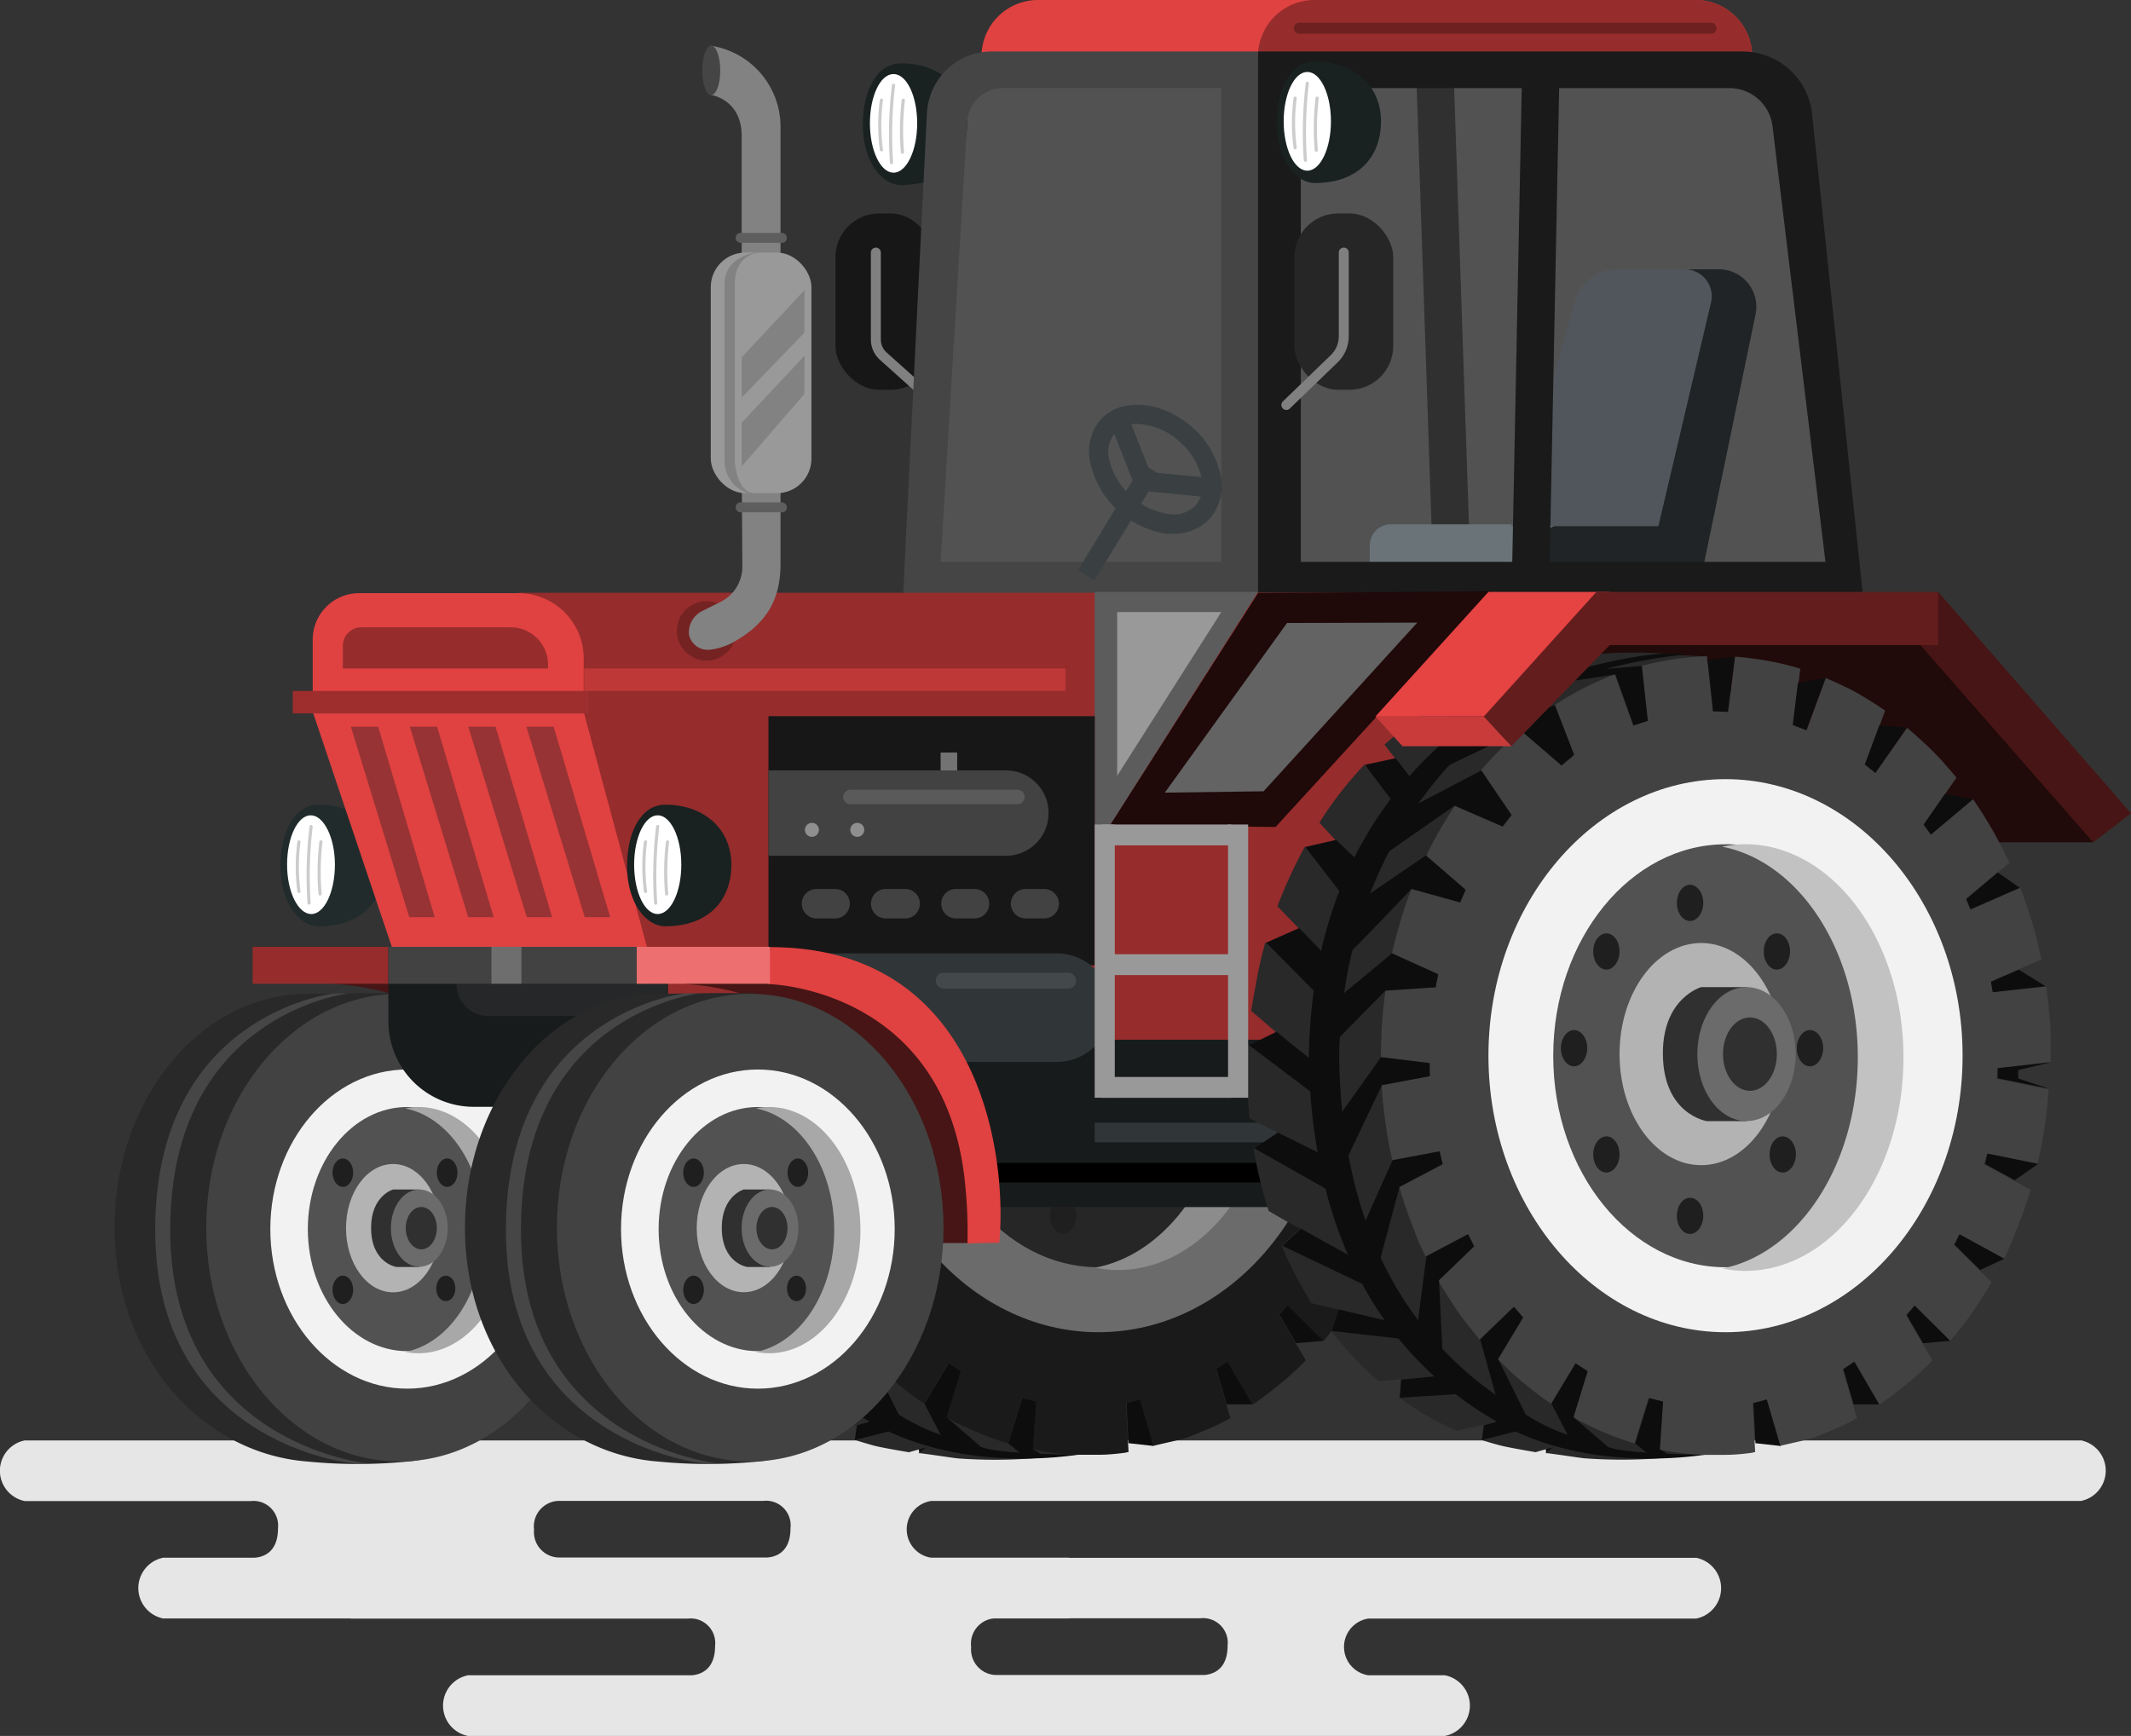 <svg xmlns="http://www.w3.org/2000/svg" viewBox="0 0 222.7 181.45"><rect x="0" y="0" width="222.7" height="181.45" fill="#333333" stroke="none"/><defs><style>.cls-1{fill:#e6e6e6;}.cls-2,.cls-39{fill:#999;}.cls-2{opacity:0.3;}.cls-3{fill:#303030;}.cls-4{fill:#697378;}.cls-5{fill:#212426;}.cls-6{fill:#50565c;}.cls-7{fill:#0d0d0d;}.cls-8{fill:#292929;}.cls-9{fill:#1a1a1a;}.cls-10{fill:#262626;}.cls-11{fill:#6b6b6b;}.cls-12{fill:#2e2e2e;}.cls-13{fill:#b3b3b3;}.cls-14{fill:#8c8c8c;}.cls-15{fill:#1f1f1f;}.cls-16{fill:#171717;}.cls-17,.cls-23{fill:none;stroke-linecap:round;stroke-miterlimit:10;}.cls-17{stroke:gray;stroke-width:1.04px;}.cls-18{fill:#e04141;}.cls-19{fill:#962c2c;}.cls-20{fill:#471515;}.cls-21{fill:#192121;}.cls-22,.cls-53{fill:#fff;}.cls-23{stroke:#ccc;stroke-width:0.33px;}.cls-24{fill:#454545;}.cls-25{fill:#212b2b;}.cls-26,.cls-38{fill:#181b1c;}.cls-27{fill:#424242;}.cls-28{fill:#525252;}.cls-29{fill:#f2f2f2;}.cls-30{fill:#a8a8a8;}.cls-31,.cls-41,.cls-56{fill:#8f8f8f;}.cls-31{opacity:0.29;}.cls-32{fill:#3a4042;}.cls-33{fill:#5c5c5c;}.cls-34{fill:#1f0909;}.cls-35{fill:#210a0a;}.cls-36{fill:#9e2e2e;}.cls-37{fill:#636363;}.cls-38{opacity:0.36;}.cls-40{fill:#bf3838;}.cls-41{opacity:0.31;}.cls-42{fill:#752222;}.cls-43{fill:#828282;}.cls-44{fill:#5e5e5e;}.cls-45{fill:#303638;}.cls-46{fill:#c2c2c2;}.cls-47{fill:#e64343;}.cls-48{fill:#631d1d;}.cls-49{fill:#c93b3b;}.cls-50{fill:#6e6e6e;}.cls-51{fill:#6e2020;}.cls-52{fill:#3d3d3d;opacity:0.37;}.cls-53{opacity:0.09;}.cls-54{fill:#ed6f6f;}.cls-55{fill:#737373;}</style></defs><g id="Layer_2" data-name="Layer 2"><g id="ëÎÓÈ_1" data-name="ëÎÓÈ 1"><path class="cls-1" d="M217.45,150.56H2.6a3.23,3.23,0,0,0,0,6.34H26.2a2.58,2.58,0,0,1,2.85,2.87c0,2.63-1.71,3-2.44,3.05H17.05a3.24,3.24,0,0,0,0,6.35h94.6a3.24,3.24,0,0,0,0-6.35H97.3a3,3,0,0,1,0-5.93H217.45a3.23,3.23,0,0,0,0-6.34ZM55.81,159.88a2.67,2.67,0,0,1,2.56-3h21.4a2.57,2.57,0,0,1,2.84,2.87c0,2.63-1.7,3-2.44,3.05H58.37A2.66,2.66,0,0,1,55.81,159.88Z"/><path class="cls-1" d="M177.24,162.83H36.67a3.24,3.24,0,0,0,0,6.35H71.88a2.58,2.58,0,0,1,2.85,2.87c0,2.63-1.71,3-2.44,3.06H48.91a3.23,3.23,0,0,0,0,6.34H151a3.23,3.23,0,0,0,0-6.34h-8a3,3,0,0,1,0-5.93h34.27a3.24,3.24,0,0,0,0-6.35Zm-75.75,9.32a2.66,2.66,0,0,1,2.56-3h21.39a2.58,2.58,0,0,1,2.85,2.87c0,2.63-1.7,3-2.44,3.06h-21.8A2.67,2.67,0,0,1,101.49,172.15Z"/><polygon class="cls-2" points="103.2 7.36 182.88 7.36 187.35 12.69 192.48 60.46 96.01 60.66 98.6 10.47 103.2 7.36"/><rect class="cls-3" x="148.89" y="8.16" width="3.91" height="51.64" transform="translate(-1.06 5.13) rotate(-1.94)"/><path class="cls-4" d="M160.61,59.54H143.15V57a2.21,2.21,0,0,1,2.2-2.2h19.79Z"/><path class="cls-5" d="M179.64,28.15h-5l-2,26.68h-9.29a2.79,2.79,0,0,0-2.78,2.79V59h17.49l5.4-26.12A3.91,3.91,0,0,0,179.64,28.15Z"/><path class="cls-6" d="M176.06,28.15h-7.13a4.46,4.46,0,0,0-4.29,3.24L157.94,55h15.37l5.5-23.38A2.82,2.82,0,0,0,176.06,28.15Z"/><polygon class="cls-7" points="96.07 151.91 95.99 151.23 97.1 151.23 96.07 151.91"/><path class="cls-8" d="M134.69,115.19c0-.23.07-.46.09-.7.08-.63.14-1.25.19-1.88q.1-1.39.15-2.79c0-.86,0-1.72,0-2.57l-5.56-.06-.06-1.1,5.47-1.65c-.07-.85-.16-1.69-.27-2.53s-.3-1.86-.48-2.78-.35-1.63-.56-2.43l-5.39,1.63c-.1-.39-.21-.76-.32-1.14L132.86,94c-.25-.77-.52-1.53-.82-2.29s-.71-1.77-1.11-2.63-.69-1.42-1.06-2.11l-4.79,3.14c-.21-.38-.41-.76-.62-1.13l4-4.48c-.41-.65-.84-1.29-1.28-1.91-.56-.78-1.15-1.53-1.76-2.26-.48-.57-1-1.12-1.48-1.65L120.07,83c-.32-.34-.65-.67-1-1l2.76-5.33q-.81-.72-1.65-1.38c-.75-.59-1.53-1.15-2.33-1.67-.58-.38-4.52-.72-5-5-3.76-.16-4.57-.41-7.54-.41a52,52,0,0,0-6.78.45s-.77,1.48-1.34,2.65l-2.9-1.77c-.67.17-1.32.36-2,.56-.93.3-1.85.63-2.75,1-.65.27-1.28.56-1.91.87L89,77.55c-.46.24-.91.49-1.36.76L85.1,73.39c-.61.38-1.22.76-1.81,1.18q-1.22.84-2.37,1.8c-.58.47-1.14.95-1.69,1.46l3.36,4.35c-.36.35-1.51,1.36-1.85,1.73l-3.62-4c-.52.55-1,1.12-1.52,1.72-.64.76-1.25,1.54-1.84,2.36-.46.63-.9,1.28-1.33,2l3.69,4c-.25.41-.5.83-.73,1.25l-4.5-2.73c-.38.7-.75,1.42-1.11,2.15-.43.89-.83,1.8-1.21,2.72-.31.76-.25.56-.53,1.34l4,4.14c-.15.44-.14.44-.27.89l-5-1.24c-.22.8-.43,1.61-.61,2.43s-.61,3.15-.86,4.71l2.53,2.18c0,.45,2.6,2.2,2.56,2.65L65,109.25q-.08,1.27-.09,2.52c0,1,0,2,.06,2.9s.09,1.42.18,2.24l4.66,2.39-4.25.73c.14.82.29,1.64.47,2.45s.45,1.85.71,2.76c.1.35.2.74.41,1.35,0,0,2.09,1.24,3.26,1.83l-1.92,1.8c.31.74.65,1.47,1,2.18s.85,1.67,1.32,2.47.54,1,.8,1.35c.68.19,2.79.66,2.79.66.71.07,2.63,1,3.91,1l-4.66,1.21c.47.61,1,1.21,1.45,1.78s1.23,1.35,1.88,2,1.09,1,1.65,1.52l6.75-.61c.38.32-.39-.31,0,0l-4.63,2.3c.59.43,1.2.84,1.81,1.23.76.47,1.53.93,2.33,1.34.63.33,1.28.63,1.94.91l6.22-1.42c-1.11.64-3.73,2.36-3.73,2.36.67.22,1.35.42,2,.6s2.45.49,3.68.7c.88-.28,1.51-.39,1.86-.54,0,0-.88.63-.85.63.34,0,3.76.53,4.09.55a53.61,53.61,0,0,0,8.42-.05c.86-.2,3.92-.22,4.76-.5s-3.8-2-3.12-2.24l-.87-5.22c.42-.2.83-.4,1.24-.62l2.06,4.73c.67-.34,1.33-.71,2-1.1s1.53-.93,2.26-1.45,1.26-.91,1.87-1.4l-2.17-5c.32-.29.65-.58,1-.89l3.26,4.11c.58-.53,1.15-1.09,1.71-1.67s1.23-1.33,1.81-2,1-1.26,1.53-1.92l-3.43-4.33.66-1,4.34,3.09c.45-.69.89-1.41,1.31-2.14s.89-1.59,1.31-2.41.73-1.53,1.07-2.31l-4.51-3.21.38-1.05,5.15,1.7c.29-.81.57-1.62.82-2.45s.51-1.76.73-2.66.39-1.69.55-2.54L129,116.2c.06-.36.11-.71.16-1.07Z"/><path class="cls-9" d="M148.79,111c0-.24,0-.47,0-.71,0-.63,0-1.26,0-1.89,0-.94-.1-1.86-.18-2.79s-.19-1.71-.31-2.55l-5.54.61c0-.37-.12-.73-.19-1.09l5.24-2.29c-.17-.84-.36-1.66-.57-2.48s-.52-1.82-.81-2.71-.54-1.57-.84-2.34l-5.16,2.26c-.14-.37-.3-.73-.45-1.09l4.51-3.79c-.35-.74-.71-1.47-1.09-2.18s-.92-1.67-1.42-2.48-.85-1.33-1.3-2l-4.39,3.69q-.36-.54-.75-1l3.41-4.92c-.49-.6-1-1.18-1.49-1.74-.65-.71-1.33-1.39-2-2s-1.1-1-1.67-1.47l-3.29,4.76c-.36-.3-.73-.59-1.09-.87l2.1-5.63q-.89-.61-1.8-1.17c-.82-.5-1.65-1-2.51-1.38-.63-.31-1.26-.59-1.9-.86l-2,5.45c-.46-.2-.92-.37-1.39-.54l.73-5.89c-.65-.2-1.31-.37-2-.53-.93-.21-1.87-.39-2.82-.51-.66-.09-1.33-.16-2-.21l-.71,5.76c-.49,0-1-.05-1.47-.05h-.07l-.62-5.75c-.68,0-1.34.06-2,.13a27.18,27.18,0,0,0-2.85.42c-.67.13-1.32.28-2,.46l.63,5.74c-.5.14-1,.3-1.49.48l-1.91-5.34c-.64.24-1.27.51-1.9.79a29.1,29.1,0,0,0-2.61,1.33c-.61.34-1.21.71-1.8,1.09l1.94,5.39c-.42.3-.84.61-1.25.93l-3.09-4.59c-.56.44-1.12.9-1.66,1.38-.73.65-1.44,1.35-2.14,2.07-.51.53-1,1.08-1.49,1.65l3.14,4.66q-.48.59-.93,1.2l-4.06-3.52c-.45.62-.89,1.25-1.31,1.89-.54.83-1.06,1.69-1.54,2.56-.38.69-.74,1.39-1.09,2.1L87.64,93c-.2.44-.39.89-.58,1.33l-4.78-2.17c-.3.74-.58,1.5-.85,2.26-.32.93-.61,1.89-.88,2.85-.22.79-.42,1.58-.6,2.39l4.82,2.18c-.09.46-.18.91-.26,1.37l-5.1-.63c-.13.81-.24,1.64-.33,2.47S78.9,107,78.85,108c0,.78-.06,1.56-.06,2.35,0,.06,0,.11,0,.17l5.08.62c0,.46,0,.91,0,1.36l-5,.94c0,.85.12,1.68.21,2.51s.24,1.93.4,2.88.32,1.65.5,2.46l4.92-.92c.1.44.2.89.31,1.33l-4.5,2.38q.35,1.2.75,2.37c.32.9.67,1.79,1,2.66s.66,1.5,1,2.23L87.9,129q.31.65.63,1.26l-3.68,3.55c.4.7.83,1.38,1.26,2.05s1,1.56,1.6,2.3,1,1.24,1.46,1.84l3.54-3.41c.31.37.63.74,1,1.1L91,142.05c.54.55,1.09,1.09,1.65,1.6s1.39,1.19,2.1,1.75,1.2.9,1.82,1.31l2.53-4.2q.61.42,1.26.81l-1.49,4.82c.64.35,1.29.69,2,1,.81.38,1.63.74,2.47,1.05.67.25,1.35.48,2,.68l1.46-4.73c.48.13,1,.26,1.45.36l-.33,5c.7.14,1.4.26,2.1.35q1.31.17,2.64.21c.37,0,.73,0,1.11,0s.67,0,1,0c.89,0,1.77-.08,2.63-.19s-.16,0,.54-.1l-.27-5.11c.48-.11,1-.24,1.41-.38l1.42,4.86c.7-.2,3-.66,3.64-.91s1.64-.66,2.44-1,1.33-.65,2-1l-1.48-5.08c.39-.24.78-.5,1.16-.77l2.6,4.46c.63-.42,1.24-.86,1.84-1.33s1.4-1.1,2.07-1.7,1.14-1.06,1.69-1.62l-2.75-4.69c.29-.32.58-.65.85-1l3.72,3.69c.52-.6,1-1.22,1.51-1.86s1.06-1.46,1.56-2.23.88-1.37,1.29-2.08l-3.92-3.89.53-1.08,4.68,2.56c.36-.75.71-1.51,1-2.28s.7-1.68,1-2.55.55-1.6.79-2.42l-4.86-2.66c.09-.36.18-.72.26-1.08l5.31,1.07c.2-.83.37-1.67.53-2.52s.3-1.82.41-2.74.18-1.71.24-2.58l-5.42-1.1c0-.35,0-.71,0-1.07Z"/><ellipse class="cls-10" cx="114.8" cy="110.09" rx="21.38" ry="25.51"/><path class="cls-11" d="M114.8,139.25c-13.66,0-24.77-13-24.77-28.9s11.11-28.91,24.77-28.91,24.78,13,24.78,28.91S128.46,139.25,114.8,139.25Zm0-51c-9.91,0-18,9.92-18,22.11s8.07,22.1,18,22.1,18-9.91,18-22.1S124.72,88.24,114.8,88.24Z"/><path class="cls-12" d="M117,110.25c0,3.53-2.2,6.39-4.91,6.39s-4.91-2.86-4.91-6.39,2.2-6.4,4.91-6.4S117,106.72,117,110.25Z"/><ellipse class="cls-13" cx="112.26" cy="110.18" rx="8.53" ry="11.61"/><path class="cls-14" d="M116.82,88.24a12.55,12.55,0,0,0-2.37.26c8,1.55,14.18,10.81,14.18,22s-6.16,20.5-14.18,22a12.54,12.54,0,0,0,2.37.25c9.14,0,16.55-10,16.55-22.3S126,88.24,116.82,88.24Z"/><path class="cls-15" d="M112.47,94.38c0,1-.61,1.89-1.37,1.89s-1.38-.85-1.38-1.89.62-1.9,1.38-1.9S112.47,93.33,112.47,94.38Z"/><path class="cls-15" d="M100.35,109.57c0,1-.61,1.89-1.37,1.89s-1.38-.85-1.38-1.89.62-1.9,1.38-1.9S100.35,108.52,100.35,109.57Z"/><path class="cls-15" d="M125,109.57c0,1-.61,1.89-1.37,1.89s-1.38-.85-1.38-1.89.62-1.9,1.38-1.9S125,108.52,125,109.57Z"/><path class="cls-15" d="M121.55,99.45c0,1-.62,1.9-1.38,1.9s-1.37-.85-1.37-1.9.61-1.89,1.37-1.89S121.55,98.41,121.55,99.45Z"/><path class="cls-15" d="M103.73,99.45c0,1-.62,1.9-1.38,1.9s-1.37-.85-1.37-1.9.61-1.89,1.37-1.89S103.73,98.41,103.73,99.45Z"/><path class="cls-15" d="M122.16,120.67c0,1-.62,1.89-1.38,1.89s-1.37-.84-1.37-1.89.61-1.89,1.37-1.89S122.16,119.62,122.16,120.67Z"/><ellipse class="cls-15" cx="102.35" cy="120.67" rx="1.38" ry="1.89"/><path class="cls-15" d="M112.47,127.09c0,1-.61,1.89-1.37,1.89s-1.38-.84-1.38-1.89.62-1.89,1.38-1.89S112.47,126,112.47,127.09Z"/><path class="cls-3" d="M117.78,110.44v-.19l-.79-7.07h-4.73s-4,1.12-4,6.91c0,6.42,4.6,7.1,4.6,7.1H117Z"/><path class="cls-11" d="M122.14,110.18c0,3.87-2.31,7-5.15,7s-5.14-3.14-5.14-7,2.3-7,5.14-7S122.14,106.31,122.14,110.18Z"/><path class="cls-3" d="M120.17,110.18c0,2.12-1.26,3.84-2.81,3.84s-2.82-1.72-2.82-3.84,1.26-3.83,2.82-3.83S120.17,108.06,120.17,110.18Z"/><path class="cls-7" d="M82,92.92S76.22,99,74,101.09c.95-3.22,1.64-6.35,1.64-6.35l7.82-5.32L87.64,93l-.58,1.33Z"/><polygon class="cls-7" points="86.49 84.22 91.5 86.39 92.42 85.19 89.29 80.53 80.84 84.96 77.3 90.62 86.49 84.22"/><polygon class="cls-7" points="93.42 76.37 84.77 80.53 88.97 76.57 96.98 73.7 98.98 78.88 97.67 80.02 93.42 76.37"/><polygon class="cls-7" points="94.56 71.83 103.29 70.49 105.2 75.83 106.69 75.34 106.06 69.61 98.98 70.18 94.56 71.83"/><polygon class="cls-7" points="79.95 99.65 84.77 101.83 84.51 103.2 79.26 103.55 73.34 109.57 73.34 105.13 79.95 99.65"/><polygon class="cls-7" points="83.88 111.12 83.91 112.48 78.9 113.42 74.91 121.8 74.04 117.19 78.8 110.5 83.88 111.12"/><polygon class="cls-7" points="85.25 121.68 84.93 120.34 80.01 121.27 76.56 128.98 78.38 132.84 80.74 124.06 85.25 121.68"/><polygon class="cls-7" points="83.54 131.32 82.56 138.87 85.25 141.74 84.85 133.82 88.53 130.27 87.91 129.01 83.54 131.32"/><polygon class="cls-7" points="89.17 140.01 91.17 147.22 94.73 149.48 91.04 142.05 93.66 137.71 92.71 136.6 89.17 140.01"/><polygon class="cls-7" points="96.61 146.71 99.14 142.51 100.4 143.32 98.92 148.13 103.29 151.91 98.99 151.3 96.61 146.71"/><polygon class="cls-7" points="75.68 94.74 70.89 88.53 74.09 87.79 77.3 90.83 75.68 94.74"/><polygon class="cls-7" points="88.09 73.7 89.34 76.88 87.22 78.66 85.1 73.39 88.09 73.7"/><polygon class="cls-7" points="66.8 98.53 70.25 97.01 72.07 98.88 74.04 101.09 73.34 105.13 66.8 98.53"/><polygon class="cls-7" points="65.01 109.25 67.86 107.85 72.91 111.9 73.37 112.66 73.9 115.96 65.01 109.25"/><polygon class="cls-7" points="77.12 79.94 80.33 79.25 82.59 82.18 80.84 84.88 77.12 79.94"/><polygon class="cls-7" points="94.33 69.52 94.33 72.23 95.86 71.39 96.9 70.87 94.33 69.52"/><polygon class="cls-7" points="65.57 120.03 68.02 118.38 74.91 121.8 75.52 125.67 65.57 120.03"/><polygon class="cls-7" points="68.5 130.22 79.3 135.38 78.38 132.84 70.42 128.42 68.5 130.22"/><polygon class="cls-7" points="73.66 139.12 82.78 140.15 80.47 138.3 74.41 136.88 73.66 139.12"/><polygon class="cls-7" points="80.76 146.1 80.9 144.2 86.69 143.63 90.03 145.51 80.76 146.1"/><polygon class="cls-7" points="89.33 150.52 89.55 148.97 92.25 148.22 95.62 149.76 93.42 149.48 89.33 150.52"/><polygon class="cls-7" points="115.76 68.64 112.93 68.98 113.51 74.35 115.05 74.4 115.76 68.64"/><polygon class="cls-7" points="125.25 70.87 122.37 71.37 121.82 75.78 123.21 76.31 125.25 70.87"/><polygon class="cls-7" points="133.74 76.02 130.88 75.83 129.35 79.91 130.45 80.78 133.74 76.02"/><path class="cls-7" d="M112.69,152.06c-.4,0-12,2.1-21.57-3.34-16.14-9.13-19.71-25.9-19.87-38.35C71.63,89.89,81.87,79.63,89.8,74a30.69,30.69,0,0,1,8-3.56c10-2.9,12.75-2,12.75-2s-11.55.83-19,6.34c-10.29,8-16.83,20.29-17.11,35.57.21,16.82,6.17,28.84,17.59,36.29,3.65,2.38,4.87,3.13,10.93,4.73C105.07,152,112.69,152.06,112.69,152.06Z"/><polygon class="cls-7" points="106.83 146.14 108.28 146.5 107.95 151.5 109.29 152.28 107.05 152.25 105.37 150.87 106.83 146.14"/><polygon class="cls-7" points="120.54 151.14 117.93 150.85 117.72 146.66 119.12 146.28 120.54 151.14"/><polygon class="cls-7" points="130.87 146.79 128.19 146.79 127.11 143.1 128.27 142.33 130.87 146.79"/><polygon class="cls-7" points="133.72 137.45 134.57 136.46 138.29 140.15 135.45 140.4 133.72 137.45"/><polygon class="cls-7" points="143.94 131.57 141.41 132.75 138.72 130.09 139.26 129.01 143.94 131.57"/><polygon class="cls-7" points="147.49 121.65 145.03 123.36 141.92 121.66 142.18 120.58 147.49 121.65"/><polygon class="cls-7" points="148.79 111.03 145.39 111.85 145.39 112.73 148.67 113.81 143.25 112.71 143.27 111.64 148.79 111.03"/><polygon class="cls-7" points="145.45 101.35 148.27 103.1 142.73 103.71 142.54 102.62 145.45 101.35"/><polygon class="cls-7" points="143.25 91.19 145.56 92.8 140.4 95.06 139.95 93.97 143.25 91.19"/><polygon class="cls-7" points="137.72 82.99 140.65 83.55 136.26 87.24 135.51 86.19 137.72 82.99"/><rect class="cls-16" x="87.31" y="22.31" width="10.33" height="18.43" rx="4.57"/><path class="cls-17" d="M91.53,26.4v9.08a2.34,2.34,0,0,0,.78,1.75L96,40.54"/><path class="cls-18" d="M177.21,0H108.46a5.9,5.9,0,0,0-5.89,5.9h80.54A5.9,5.9,0,0,0,177.21,0Z"/><path class="cls-19" d="M177.21,0H137.37a5.9,5.9,0,0,0-5.9,5.9h51.64A5.9,5.9,0,0,0,177.21,0Z"/><path class="cls-20" d="M97.19,13.08c0,3-1.35,5.37-3,5.37s-3-2.4-3-5.37,1.35-5.37,3-5.37S97.19,10.11,97.19,13.08Z"/><path class="cls-21" d="M101.07,12.89c0,3.81-2.46,6.45-6.9,6.45-2.08,0-4-2.56-4-6.26s1.5-6.46,4-6.46C98.19,6.62,101.07,9.13,101.07,12.89Z"/><path class="cls-22" d="M95.85,12.89c0,2.85-1.11,5.16-2.47,5.16s-2.47-2.31-2.47-5.16S92,7.74,93.38,7.74,95.85,10.05,95.85,12.89Z"/><path class="cls-23" d="M93.38,8.91A42.66,42.66,0,0,0,93.17,17"/><path class="cls-23" d="M92.11,10.47a19.83,19.83,0,0,0,0,5.19"/><path class="cls-23" d="M94.4,10.47a27.45,27.45,0,0,0-.09,5.44"/><path class="cls-24" d="M96.87,11.82l-2.52,51h37.12V5.38H103.64A6.78,6.78,0,0,0,96.87,11.82Zm30.76,46.91H98.3l2.78-46a3.76,3.76,0,0,1,3.75-3.53h22.8Z"/><path class="cls-9" d="M131.47,5.38V62.83h63.28l-5.38-50.92a7.3,7.3,0,0,0-7.26-6.53Zm59.3,53.35H135.94V9.21h44.8a4.54,4.54,0,0,1,4.5,4Z"/><path class="cls-20" d="M140.43,12.87c0,3-1.35,5.37-3,5.37s-3-2.4-3-5.37,1.35-5.37,3-5.37S140.43,9.9,140.43,12.87Z"/><path class="cls-21" d="M144.32,12.68c0,3.81-2.47,6.45-6.9,6.45-2.08,0-4-2.56-4-6.26s1.51-6.46,4-6.46C141.43,6.41,144.32,8.92,144.32,12.68Z"/><ellipse class="cls-22" cx="136.62" cy="12.68" rx="2.47" ry="5.16"/><path class="cls-23" d="M136.62,8.7a43.26,43.26,0,0,0-.2,8.06"/><path class="cls-23" d="M135.35,10.26a19.83,19.83,0,0,0,0,5.19"/><path class="cls-23" d="M137.65,10.26a26.62,26.62,0,0,0-.09,5.44"/><rect class="cls-10" x="135.27" y="22.31" width="10.33" height="18.43" rx="4.57"/><path class="cls-20" d="M36.32,90.57c0,3-1.35,5.37-3,5.37s-3-2.41-3-5.37,1.35-5.38,3-5.38S36.32,87.6,36.32,90.57Z"/><path class="cls-25" d="M40.21,90.38c0,3.81-2.47,6.44-6.9,6.44-2.08,0-4-2.55-4-6.25s1.51-6.46,4-6.46C37.32,84.11,40.21,86.62,40.21,90.38Z"/><path class="cls-22" d="M35,90.38c0,2.85-1.1,5.16-2.47,5.16S30,93.23,30,90.38s1.11-5.16,2.47-5.16S35,87.53,35,90.38Z"/><path class="cls-23" d="M32.51,86.4a43.57,43.57,0,0,0-.21,8"/><path class="cls-23" d="M31.24,88a19.76,19.76,0,0,0,0,5.18"/><path class="cls-23" d="M33.54,88a26.62,26.62,0,0,0-.09,5.44"/><polygon class="cls-19" points="148.08 119.35 48.52 119.35 54.2 61.96 188.68 61.96 148.08 119.35"/><rect class="cls-26" x="79.47" y="108.68" width="78.52" height="17.49"/><path class="cls-20" d="M66.55,124.93l-1.48,5H57.66s.28-8.5-2.78-14-8-12.21-19.92-13.09c1.58-1.93,12.49-1.4,12.49-1.4A29.1,29.1,0,0,1,66.55,124.93Z"/><path class="cls-18" d="M43.19,99l.09,3.7s16.92-1.58,21.51,20.75a21.08,21.08,0,0,1,.28,6.53s2.18-.08,3.1-.08C68.69,121.64,64.73,99,43.19,99Z"/><rect class="cls-19" x="26.4" y="98.97" width="16.79" height="3.86"/><path class="cls-8" d="M52.38,128.32c0,10.71-.63,23.16-9.12,24.38a53.56,53.56,0,0,1-11.09.07c-11.12-.83-20.2-11-20.2-24.45s9-24.44,20.2-24.44c1.09,0,9.34-.18,10.38,0C52.19,105.75,52.38,116.14,52.38,128.32Z"/><ellipse class="cls-27" cx="41.75" cy="128.32" rx="20.2" ry="24.44"/><ellipse class="cls-28" cx="42.55" cy="128.32" rx="12.34" ry="14.72"/><path class="cls-29" d="M42.55,145.15c-7.88,0-14.3-7.48-14.3-16.68s6.42-16.68,14.3-16.68,14.3,7.48,14.3,16.68S50.44,145.15,42.55,145.15Zm0-29.44c-5.72,0-10.38,5.73-10.38,12.76s4.66,12.76,10.38,12.76,10.38-5.72,10.38-12.76S48.27,115.71,42.55,115.71Z"/><path class="cls-12" d="M43.82,128.41c0,2-1.27,3.69-2.84,3.69s-2.83-1.65-2.83-3.69,1.27-3.69,2.83-3.69S43.82,126.37,43.82,128.41Z"/><path class="cls-13" d="M46,128.37c0,3.71-2.2,6.71-4.92,6.71s-4.92-3-4.92-6.71,2.2-6.7,4.92-6.7S46,124.67,46,128.37Z"/><path class="cls-30" d="M43.72,115.71a6.93,6.93,0,0,0-1.37.15c4.62.9,8.18,6.24,8.18,12.72S47,140.41,42.35,141.31a7.76,7.76,0,0,0,1.37.14c5.27,0,9.55-5.76,9.55-12.87S49,115.71,43.72,115.71Z"/><path class="cls-15" d="M47.81,122.57c0,.82-.48,1.49-1.08,1.49s-1.08-.67-1.08-1.49.48-1.48,1.08-1.48S47.81,121.76,47.81,122.57Z"/><path class="cls-15" d="M47.59,134.67c0,.74-.43,1.33-1,1.33s-1-.59-1-1.33.44-1.33,1-1.33S47.59,133.93,47.59,134.67Z"/><path class="cls-15" d="M36.91,122.57c0,.82-.49,1.49-1.08,1.49s-1.08-.67-1.08-1.49.48-1.48,1.08-1.48S36.91,121.76,36.91,122.57Z"/><path class="cls-15" d="M36.91,134.82c0,.82-.49,1.48-1.08,1.48s-1.08-.66-1.08-1.48.48-1.48,1.08-1.48S36.91,134,36.91,134.82Z"/><path class="cls-3" d="M44.27,128.52v-.11l-.45-4.08H41.08s-2.3.65-2.3,4c0,3.71,2.65,4.1,2.65,4.1h2.39Z"/><ellipse class="cls-11" cx="43.82" cy="128.37" rx="2.97" ry="4.04"/><path class="cls-3" d="M45.65,128.37c0,1.23-.73,2.22-1.62,2.22s-1.63-1-1.63-2.22.73-2.21,1.63-2.21S45.65,127.15,45.65,128.37Z"/><path class="cls-31" d="M37.48,153c-1.52,0-21.26-2.52-21.26-24.43,0-22.57,18.5-24.72,18.7-24.73l1.55,0c-.76.06-18.68,2.54-18.68,24.7S38,153,38.79,153Z"/><rect class="cls-32" x="117.18" y="43.48" width="2.03" height="7.09" transform="translate(-9.01 46.53) rotate(-21.47)"/><rect class="cls-32" x="122.21" y="47.2" width="2.03" height="6.92" transform="translate(60.84 168.38) rotate(-84.42)"/><rect class="cls-32" x="110.4" y="53.57" width="13" height="2.03" transform="translate(9.5 126.07) rotate(-58.68)"/><path class="cls-32" d="M122.62,55.79a6.59,6.59,0,0,1-.75,0A9.63,9.63,0,0,1,114,48.62,5.22,5.22,0,0,1,115,43.88c2.16-2.4,6.48-2,9.63.81a9.1,9.1,0,0,1,2.88,4.76,5.25,5.25,0,0,1-1.06,4.74h0A5.06,5.06,0,0,1,122.62,55.79Zm-3.74-11.47a3.06,3.06,0,0,0-2.34.92,3.25,3.25,0,0,0-.59,2.95,7.6,7.6,0,0,0,6.14,5.53,3.22,3.22,0,0,0,2.87-.89h0a3.29,3.29,0,0,0,.6-2.95,7.13,7.13,0,0,0-2.26-3.68A6.87,6.87,0,0,0,118.88,44.32Z"/><path class="cls-18" d="M68.94,112.07l-16.56-.33c-4.62,0-9.83-8-9.83-8L32.68,74.4V66.81A4.85,4.85,0,0,1,37.53,62H54.2A6.82,6.82,0,0,1,61,68.72l0,5.68,7.88,29.31Z"/><polygon class="cls-33" points="114.4 61.87 114.4 86.25 116.01 86.25 131.47 61.87 114.4 61.87"/><polygon class="cls-34" points="116.01 86.25 133.3 86.44 155.88 61.79 131.47 62 116.01 86.25"/><polygon class="cls-35" points="218.75 88.04 202.55 88.04 163.31 70.44 164.5 67.43 201.33 65.52 218.75 88.04"/><rect class="cls-36" x="30.59" y="72.22" width="30.89" height="2.35"/><path class="cls-26" d="M40.59,99H69.8a0,0,0,0,1,0,0v16.69a0,0,0,0,1,0,0H49.51a8.92,8.92,0,0,1-8.92-8.92V99A0,0,0,0,1,40.59,99Z"/><polygon class="cls-37" points="134.5 65.12 121.73 82.85 132.05 82.71 148.11 65.08 134.5 65.12"/><polygon class="cls-20" points="200.69 67.43 218.75 88.04 222.71 85.02 202.55 61.87 200.69 67.43"/><polygon class="cls-38" points="36.67 75.96 39.52 75.96 45.43 95.87 42.77 95.87 36.67 75.96"/><polygon class="cls-38" points="42.83 75.96 45.68 75.96 51.59 95.87 48.93 95.87 42.83 75.96"/><polygon class="cls-38" points="48.94 75.96 51.79 75.96 57.7 95.87 55.05 95.87 48.94 75.96"/><polygon class="cls-38" points="55.01 75.96 57.86 75.96 63.77 95.87 61.11 95.87 55.01 75.96"/><rect class="cls-27" x="40.59" y="98.97" width="27.21" height="3.86"/><polygon class="cls-39" points="116.75 63.98 127.63 63.98 116.75 81.09 116.75 63.98"/><rect class="cls-16" x="80.31" y="74.86" width="34.1" height="26.04"/><ellipse class="cls-20" cx="69.53" cy="90.57" rx="3.02" ry="5.37"/><path class="cls-21" d="M76.43,90.38c0,3.81-2.47,6.44-6.9,6.44-2.08,0-4-2.55-4-6.25s1.51-6.46,4-6.46C73.54,84.11,76.43,86.62,76.43,90.38Z"/><path class="cls-22" d="M71.2,90.38c0,2.85-1.1,5.16-2.47,5.16s-2.46-2.31-2.46-5.16,1.1-5.16,2.46-5.16S71.2,87.53,71.2,90.38Z"/><path class="cls-23" d="M68.73,86.4a43.57,43.57,0,0,0-.21,8"/><path class="cls-23" d="M67.46,88a19.76,19.76,0,0,0,0,5.18"/><path class="cls-23" d="M69.76,88a26.62,26.62,0,0,0-.09,5.44"/><rect class="cls-40" x="61.05" y="69.87" width="50.3" height="2.35"/><path class="cls-19" d="M37.76,65.57H53.37a3.9,3.9,0,0,1,3.9,3.9v.4a0,0,0,0,1,0,0H35.83a0,0,0,0,1,0,0V67.5A1.93,1.93,0,0,1,37.76,65.57Z"/><path class="cls-27" d="M80.31,80.53h24.82A4.44,4.44,0,0,1,109.58,85h0a4.45,4.45,0,0,1-4.45,4.45H80.31Z"/><path class="cls-41" d="M88.88,84.06h17.44a.76.76,0,0,0,.76-.76h0a.76.76,0,0,0-.76-.75H88.88a.76.76,0,0,0-.76.75h0A.76.76,0,0,0,88.88,84.06Z"/><path class="cls-42" d="M76.94,65.94a3.1,3.1,0,1,1-3.1-3.1A3.09,3.09,0,0,1,76.94,65.94Z"/><path class="cls-43" d="M74.28,4.78a8.57,8.57,0,0,1,7.29,8.39V29H77.51V14.22c0-3.87-3.23-4.3-3.23-4.3S73.22,5.5,74.28,4.78Z"/><path class="cls-43" d="M77.51,48h4.06V58.89c0,3.58-1.26,6.26-5.14,8.35a6.58,6.58,0,0,1-2.11.65A2,2,0,0,1,72,66.33a2.51,2.51,0,0,1,1.28-2.41l2-1a4.1,4.1,0,0,0,2.3-3.69Z"/><rect class="cls-39" x="74.28" y="26.4" width="10.52" height="25.15" rx="3.61"/><path class="cls-24" d="M75.27,7.36c0,1.42-.42,2.58-.94,2.58s-.94-1.16-.94-2.58.42-2.58.94-2.58S75.27,5.94,75.27,7.36Z"/><path class="cls-43" d="M78.61,51.65a3.5,3.5,0,0,1-2.89-3.44V29.66c0-2.3,2.16-3.14,3.36-3.26h.25c-.1,0-2.54.22-2.54,3.26V48.18c0,.07.15,3.16,1.94,3.37Z"/><path class="cls-43" d="M84.08,30.33l-6.56,7v4.22l6.54-6.77S84.08,31.54,84.08,30.33Z"/><path class="cls-43" d="M84.08,37.18l-6.56,7v4.57l6.54-7.57S84.08,39.07,84.08,37.18Z"/><rect class="cls-44" x="76.88" y="52.51" width="5.35" height="1.04" rx="0.5"/><rect class="cls-44" x="76.88" y="24.34" width="5.35" height="1.04" rx="0.5"/><path class="cls-17" d="M140.43,26.4v8.72a3.28,3.28,0,0,1-1,2.38l-5,4.83"/><rect class="cls-9" x="158.64" y="7.53" width="3.91" height="52.91" transform="matrix(1, 0.02, -0.02, 1, 0.56, -2.54)"/><rect x="102.56" y="121.55" width="31.16" height="2.05"/><rect class="cls-45" x="114.4" y="117.35" width="19.32" height="2.05"/><polygon class="cls-7" points="161.59 151.91 161.51 151.23 162.62 151.23 161.59 151.91"/><path class="cls-8" d="M200.21,115.19c0-.23.07-.46.09-.7.08-.63.14-1.25.19-1.88.08-.93.12-1.86.15-2.79s0-1.72,0-2.57l-5.56-.06-.06-1.1,5.47-1.65c-.07-.85-.16-1.69-.27-2.53s-.3-1.86-.48-2.78-.35-1.63-.56-2.43l-5.39,1.63c-.1-.39-.21-.76-.32-1.14L198.39,94c-.26-.77-.53-1.53-.83-2.29s-.71-1.77-1.11-2.63-.69-1.42-1.06-2.11l-4.79,3.14c-.2-.38-.41-.76-.62-1.13l4-4.48c-.41-.65-.84-1.29-1.28-1.91-.56-.78-1.15-1.53-1.76-2.26-.48-.57-1-1.12-1.48-1.65L185.59,83c-.32-.34-.64-.67-1-1l2.76-5.33q-.8-.72-1.65-1.38c-.75-.59-1.53-1.15-2.33-1.67-.58-.38-4.52-.72-5-5-3.76-.16-4.57-.41-7.54-.41a52,52,0,0,0-6.78.45s-.76,1.48-1.34,2.65l-2.9-1.77c-.67.17-1.32.36-2,.56-.93.3-1.85.63-2.75,1-.65.27-1.28.56-1.91.87l1.28,5.59c-.46.24-.91.49-1.35.76l-2.52-4.92c-.61.38-1.22.76-1.81,1.18q-1.22.84-2.37,1.8c-.57.47-1.14.95-1.69,1.46l3.36,4.35c-.36.35-1.51,1.36-1.85,1.73l-3.62-4c-.52.55-1,1.12-1.52,1.72-.64.76-1.25,1.54-1.84,2.36-.46.63-.9,1.28-1.33,2l3.69,4c-.25.41-.5.83-.73,1.25l-4.5-2.73c-.38.7-.75,1.42-1.1,2.15-.44.89-.84,1.8-1.22,2.72-.31.76-.25.56-.53,1.34l4,4.14c-.15.44-.14.44-.27.89l-5-1.24c-.22.8-.43,1.61-.61,2.43s-.61,3.15-.86,4.71l2.54,2.18c0,.45,2.59,2.2,2.55,2.65l-5.41-1.25c-.05.85-.08,1.69-.08,2.52,0,1,0,2,.05,2.9s.09,1.42.18,2.24l4.66,2.39-4.25.73c.14.82.29,1.64.47,2.45s.45,1.85.71,2.76c.1.35.2.74.41,1.35,0,0,2.09,1.24,3.26,1.83l-1.92,1.8c.31.74.65,1.47,1,2.18s.85,1.67,1.32,2.47.54,1,.8,1.35c.68.19,2.79.66,2.79.66.72.07,2.63,1,3.91,1l-4.66,1.21c.47.61.95,1.21,1.45,1.78s1.24,1.35,1.88,2,1.09,1,1.65,1.52l6.75-.61c.38.32-.39-.31,0,0l-4.63,2.3c.59.43,1.2.84,1.81,1.23s1.53.93,2.33,1.34c.63.33,1.29.63,1.94.91l6.22-1.42c-1.11.64-3.73,2.36-3.73,2.36.67.22,1.35.42,2.05.6s2.45.49,3.68.7c.88-.28,1.51-.39,1.86-.54,0,0-.88.63-.85.63.34,0,3.76.53,4.1.55a53.51,53.51,0,0,0,8.41-.05c.86-.2,3.92-.22,4.76-.5s-3.8-2-3.12-2.24l-.87-5.22c.42-.2.83-.4,1.25-.62l2,4.73c.67-.34,1.33-.71,2-1.1s1.53-.93,2.26-1.45,1.26-.91,1.87-1.4l-2.17-5c.33-.29.65-.58,1-.89l3.26,4.11c.58-.53,1.15-1.09,1.71-1.67s1.23-1.33,1.81-2,1-1.26,1.53-1.92L188,132.91c.23-.33.44-.66.66-1L193,135c.45-.69.89-1.41,1.31-2.14s.89-1.59,1.31-2.41.73-1.53,1.07-2.31l-4.51-3.21c.13-.35.26-.7.38-1.05l5.15,1.7c.29-.81.57-1.62.82-2.45s.51-1.76.74-2.66.38-1.69.54-2.54l-5.25-1.73.15-1.07Z"/><path class="cls-27" d="M214.31,111c0-.24,0-.47,0-.71,0-.63,0-1.26,0-1.89,0-.94-.1-1.86-.18-2.79s-.19-1.71-.31-2.55l-5.54.61c-.05-.37-.12-.73-.19-1.09l5.24-2.29c-.17-.84-.36-1.66-.57-2.48s-.51-1.82-.81-2.71-.54-1.57-.83-2.34l-5.17,2.26c-.14-.37-.3-.73-.45-1.09L210,90.18c-.35-.74-.71-1.47-1.09-2.18s-.92-1.67-1.42-2.48-.85-1.33-1.3-2l-4.39,3.69q-.36-.54-.75-1l3.41-4.92c-.48-.6-1-1.18-1.49-1.74-.65-.71-1.33-1.39-2-2s-1.1-1-1.67-1.47L196,80.78c-.36-.3-.72-.59-1.09-.87l2.1-5.63q-.89-.61-1.8-1.17c-.82-.5-1.65-1-2.51-1.38-.62-.31-1.26-.59-1.9-.86l-2,5.45c-.46-.2-.92-.37-1.38-.54l.72-5.89c-.65-.2-1.31-.37-2-.53-.93-.21-1.87-.39-2.82-.51-.66-.09-1.33-.16-2-.21l-.71,5.76c-.49,0-1-.05-1.47-.05H179l-.62-5.75c-.68,0-1.34.06-2,.13a27.18,27.18,0,0,0-2.85.42c-.67.13-1.32.28-2,.46l.63,5.74c-.5.14-1,.3-1.49.48l-1.91-5.34c-.64.24-1.27.51-1.9.79a29.1,29.1,0,0,0-2.61,1.33c-.61.34-1.21.71-1.79,1.09l1.93,5.39c-.42.3-.84.61-1.25.93l-3.08-4.59c-.57.44-1.12.9-1.67,1.38-.73.65-1.44,1.35-2.13,2.07q-.78.8-1.5,1.65L158,85.19q-.48.59-.93,1.2L153,82.87c-.45.62-.89,1.25-1.31,1.89-.54.83-1.05,1.69-1.54,2.56-.38.69-.74,1.39-1.09,2.1L153.16,93c-.2.44-.39.89-.57,1.33l-4.79-2.17c-.3.74-.58,1.5-.85,2.26-.32.93-.61,1.89-.88,2.85-.22.79-.42,1.58-.6,2.39l4.82,2.18c-.09.46-.18.91-.26,1.37l-5.1-.63c-.13.81-.24,1.64-.33,2.47s-.18,1.95-.23,2.94c0,.78-.06,1.56-.06,2.35,0,.06,0,.11,0,.17l5.08.62c0,.46,0,.91,0,1.36l-5,.94c.05.85.12,1.68.22,2.51s.23,1.93.4,2.88.31,1.65.49,2.46l4.92-.92c.1.44.2.89.32,1.33l-4.51,2.38q.35,1.2.75,2.37c.32.9.67,1.79,1,2.66s.66,1.5,1,2.23l4.37-2.31q.3.65.63,1.26l-3.69,3.55c.4.7.83,1.38,1.26,2.05s1,1.56,1.6,2.3,1,1.24,1.46,1.84l3.54-3.41c.31.37.63.74,1,1.1l-2.62,4.35c.54.55,1.09,1.09,1.65,1.6s1.39,1.19,2.11,1.75,1.19.9,1.81,1.31l2.53-4.2c.42.28.83.55,1.26.81l-1.48,4.82c.63.35,1.28.69,1.94,1,.81.38,1.63.74,2.47,1.05.67.25,1.35.48,2,.68l1.46-4.73c.48.13,1,.26,1.45.36l-.33,5c.7.14,1.4.26,2.1.35q1.31.17,2.64.21.56,0,1.11,0c.34,0,.68,0,1,0,.89,0,1.77-.08,2.63-.19s-.16,0,.54-.1l-.26-5.11c.47-.11.94-.24,1.4-.38l1.42,4.86c.7-.2,3-.66,3.64-.91.83-.31,1.64-.66,2.44-1s1.33-.65,2-1l-1.48-5.08c.39-.24.78-.5,1.16-.77l2.6,4.46c.63-.42,1.24-.86,1.84-1.33s1.4-1.1,2.08-1.7,1.13-1.06,1.68-1.62l-2.74-4.69c.28-.32.57-.65.84-1l3.72,3.69c.52-.6,1-1.22,1.51-1.86s1.06-1.46,1.56-2.23.88-1.37,1.29-2.08l-3.92-3.89c.18-.36.36-.71.53-1.08l4.68,2.56c.37-.75.71-1.51,1-2.28s.7-1.68,1-2.55.55-1.6.79-2.42l-4.86-2.66c.09-.36.18-.72.26-1.08l5.31,1.07c.2-.83.37-1.67.53-2.52s.3-1.82.41-2.74.18-1.71.24-2.58l-5.42-1.1c0-.35,0-.71,0-1.07Z"/><ellipse class="cls-28" cx="180.32" cy="110.09" rx="21.38" ry="25.51"/><path class="cls-29" d="M180.32,139.25c-13.66,0-24.77-13-24.77-28.9s11.11-28.91,24.77-28.91,24.78,13,24.78,28.91S194,139.25,180.32,139.25Zm0-51c-9.91,0-18,9.92-18,22.11s8.07,22.1,18,22.1,18-9.91,18-22.1S190.24,88.24,180.32,88.24Z"/><path class="cls-12" d="M182.52,110.25c0,3.53-2.2,6.39-4.92,6.39s-4.91-2.86-4.91-6.39,2.2-6.4,4.91-6.4S182.52,106.72,182.52,110.25Z"/><ellipse class="cls-13" cx="177.78" cy="110.18" rx="8.53" ry="11.61"/><path class="cls-46" d="M182.34,88.24a12.55,12.55,0,0,0-2.37.26c8,1.55,14.18,10.81,14.18,22S188,131,180,132.59a12.54,12.54,0,0,0,2.37.25c9.14,0,16.55-10,16.55-22.3S191.48,88.24,182.34,88.24Z"/><path class="cls-15" d="M178,94.38c0,1-.62,1.89-1.38,1.89s-1.38-.85-1.38-1.89.62-1.9,1.38-1.9S178,93.33,178,94.38Z"/><path class="cls-15" d="M165.88,109.57c0,1-.62,1.89-1.38,1.89s-1.38-.85-1.38-1.89.62-1.9,1.38-1.9S165.88,108.52,165.88,109.57Z"/><path class="cls-15" d="M190.53,109.57c0,1-.62,1.89-1.38,1.89s-1.38-.85-1.38-1.89.62-1.9,1.38-1.9S190.53,108.52,190.53,109.57Z"/><path class="cls-15" d="M187.07,99.45c0,1-.62,1.9-1.38,1.9s-1.37-.85-1.37-1.9.61-1.89,1.37-1.89S187.07,98.41,187.07,99.45Z"/><path class="cls-15" d="M169.25,99.45c0,1-.61,1.9-1.37,1.9s-1.38-.85-1.38-1.9.62-1.89,1.38-1.89S169.25,98.41,169.25,99.45Z"/><path class="cls-15" d="M187.68,120.67c0,1-.62,1.89-1.38,1.89s-1.37-.84-1.37-1.89.61-1.89,1.37-1.89S187.68,119.62,187.68,120.67Z"/><path class="cls-15" d="M169.25,120.67c0,1-.61,1.89-1.37,1.89s-1.38-.84-1.38-1.89.62-1.89,1.38-1.89S169.25,119.62,169.25,120.67Z"/><path class="cls-15" d="M178,127.09c0,1-.62,1.89-1.38,1.89s-1.38-.84-1.38-1.89.62-1.89,1.38-1.89S178,126,178,127.09Z"/><path class="cls-3" d="M183.3,110.44v-.19l-.78-7.07h-4.74s-4,1.12-4,6.91c0,6.42,4.61,7.1,4.61,7.1h4.13Z"/><ellipse class="cls-11" cx="182.52" cy="110.18" rx="5.14" ry="7"/><path class="cls-3" d="M185.69,110.18c0,2.12-1.26,3.84-2.81,3.84s-2.82-1.72-2.82-3.84,1.26-3.83,2.82-3.83S185.69,108.06,185.69,110.18Z"/><path class="cls-7" d="M147.5,92.92s-5.76,6.08-7.94,8.17c.95-3.22,1.65-6.35,1.65-6.35L149,89.42,153.16,93l-.57,1.33Z"/><polygon class="cls-7" points="152.01 84.22 157.02 86.39 157.95 85.19 154.81 80.53 146.36 84.96 142.82 90.62 152.01 84.22"/><polygon class="cls-7" points="158.95 76.37 150.29 80.53 154.49 76.57 162.5 73.7 164.5 78.88 163.19 80.02 158.95 76.37"/><polygon class="cls-7" points="160.08 71.83 168.81 70.49 170.72 75.83 172.21 75.34 171.58 69.61 164.5 70.18 160.08 71.83"/><polygon class="cls-7" points="145.47 99.65 150.29 101.83 150.03 103.2 144.78 103.55 138.86 109.57 138.86 105.13 145.47 99.65"/><polygon class="cls-7" points="149.4 111.12 149.43 112.48 144.42 113.42 140.43 121.8 139.56 117.19 144.32 110.5 149.4 111.12"/><polygon class="cls-7" points="150.77 121.68 150.45 120.34 145.53 121.27 142.08 128.98 143.91 132.84 146.26 124.06 150.77 121.68"/><polygon class="cls-7" points="149.06 131.32 148.08 138.87 150.77 141.74 150.38 133.82 154.06 130.27 153.43 129.01 149.06 131.32"/><polygon class="cls-7" points="154.69 140.01 156.69 147.22 160.25 149.48 156.56 142.05 159.18 137.71 158.23 136.6 154.69 140.01"/><polygon class="cls-7" points="162.13 146.71 164.66 142.51 165.92 143.32 164.44 148.13 168.81 151.91 164.51 151.3 162.13 146.71"/><polygon class="cls-7" points="141.21 94.74 136.41 88.53 139.62 87.79 142.82 90.83 141.21 94.74"/><polygon class="cls-7" points="153.61 73.7 154.86 76.88 152.74 78.66 150.62 73.39 153.61 73.7"/><polygon class="cls-7" points="132.32 98.53 135.77 97.01 137.59 98.88 139.56 101.09 138.86 105.13 132.32 98.53"/><polygon class="cls-7" points="130.53 109.25 133.39 107.85 138.43 111.9 138.9 112.66 139.42 115.96 130.53 109.25"/><polygon class="cls-7" points="142.64 79.94 145.85 79.25 148.11 82.18 146.36 84.88 142.64 79.94"/><polygon class="cls-7" points="159.85 69.52 159.85 72.23 161.38 71.39 162.43 70.87 159.85 69.52"/><polygon class="cls-7" points="131.09 120.03 133.54 118.38 140.43 121.8 141.04 125.67 131.09 120.03"/><polygon class="cls-7" points="134.02 130.22 144.82 135.38 143.91 132.84 135.94 128.42 134.02 130.22"/><polygon class="cls-7" points="139.18 139.12 148.3 140.15 145.99 138.3 139.93 136.88 139.18 139.12"/><polygon class="cls-7" points="146.28 146.1 146.42 144.2 152.21 143.63 155.55 145.51 146.28 146.1"/><polygon class="cls-7" points="154.85 150.52 155.07 148.97 157.77 148.22 161.14 149.76 158.95 149.48 154.85 150.52"/><polygon class="cls-7" points="181.28 68.64 178.45 68.98 179.03 74.35 180.57 74.4 181.28 68.64"/><polygon class="cls-7" points="190.77 70.87 187.89 71.37 187.35 75.78 188.73 76.31 190.77 70.87"/><polygon class="cls-7" points="199.26 76.02 196.4 75.83 194.88 79.91 195.97 80.78 199.26 76.02"/><path class="cls-7" d="M178.21,152.06c-.4,0-12,2.1-21.57-3.34-16.14-9.13-19.71-25.9-19.86-38.35.37-20.48,10.61-30.74,18.54-36.37a30.63,30.63,0,0,1,8-3.56c10-2.9,12.74-2,12.74-2s-11.55.83-19,6.34c-10.29,8-16.83,20.29-17.11,35.57.21,16.82,6.17,28.84,17.59,36.29,3.65,2.38,4.87,3.13,10.93,4.73C170.59,152,178.21,152.06,178.21,152.06Z"/><polygon class="cls-7" points="172.35 146.14 173.8 146.5 173.47 151.5 174.81 152.28 172.57 152.25 170.89 150.87 172.35 146.14"/><polygon class="cls-7" points="186.06 151.14 183.45 150.85 183.24 146.66 184.64 146.28 186.06 151.14"/><polygon class="cls-7" points="196.39 146.79 193.71 146.79 192.63 143.1 193.79 142.33 196.39 146.79"/><polygon class="cls-7" points="199.25 137.45 200.09 136.46 203.81 140.15 200.97 140.4 199.25 137.45"/><polygon class="cls-7" points="209.46 131.57 206.93 132.75 204.25 130.09 204.78 129.01 209.46 131.57"/><polygon class="cls-7" points="213.01 121.65 210.55 123.36 207.44 121.66 207.7 120.58 213.01 121.65"/><polygon class="cls-7" points="214.31 111.03 210.91 111.85 210.91 112.73 214.19 113.81 208.77 112.71 208.79 111.64 214.31 111.03"/><polygon class="cls-7" points="210.97 101.35 213.79 103.1 208.25 103.71 208.06 102.62 210.97 101.35"/><polygon class="cls-7" points="208.77 91.19 211.09 92.8 205.92 95.06 205.47 93.97 208.77 91.19"/><polygon class="cls-7" points="203.25 82.99 206.17 83.55 201.78 87.24 201.03 86.19 203.25 82.99"/><polygon class="cls-47" points="155.55 61.87 168.22 61.87 156.49 74.89 143.74 74.89 155.55 61.87"/><polygon class="cls-48" points="166.83 61.87 168.22 67.43 157.94 78 155.07 74.89 166.83 61.87"/><polygon class="cls-49" points="143.74 74.89 155.07 74.89 157.94 78 146.57 78 143.74 74.89"/><polygon class="cls-48" points="202.55 67.43 167.88 67.43 166.83 61.87 202.55 61.87 202.55 67.43"/><rect class="cls-50" x="51.36" y="98.97" width="3.13" height="3.86"/><path class="cls-51" d="M178.8,3.53h-43a.58.58,0,0,1-.58-.58h0a.58.58,0,0,1,.58-.58h43a.58.58,0,0,1,.58.58h0A.58.58,0,0,1,178.8,3.53Z"/><path class="cls-52" d="M69.68,106.2H51.05a3.36,3.36,0,0,1-3.36-3.37h22Z"/><path class="cls-45" d="M110.44,111h-30V99.65h30a5.71,5.71,0,0,1,5.69,5.69h0A5.71,5.71,0,0,1,110.44,111Z"/><rect class="cls-53" x="97.8" y="101.68" width="14.65" height="1.65" rx="0.78"/><path class="cls-20" d="M103.2,124.93l-1.47,5H94.31s.29-8.5-2.78-14-8-12.21-19.92-13.09c1.58-1.93,12.49-1.4,12.49-1.4A29.1,29.1,0,0,1,103.2,124.93Z"/><path class="cls-18" d="M80.47,99l-.16,3.86s18.35.35,20.52,20.59a50.8,50.8,0,0,1,.28,6.53s2.39-.08,3.32-.08C105.27,121.09,102.67,99,80.47,99Z"/><rect class="cls-54" x="66.54" y="98.97" width="13.93" height="3.86"/><path class="cls-8" d="M89,128.32c0,10.71-.62,23.16-9.12,24.38a53.46,53.46,0,0,1-11.08.07c-11.13-.83-20.21-11-20.21-24.45s9.05-24.44,20.21-24.44c1.08,0,9.33-.18,10.37,0C88.84,105.75,89,116.14,89,128.32Z"/><ellipse class="cls-27" cx="78.4" cy="128.32" rx="20.2" ry="24.44"/><ellipse class="cls-28" cx="79.2" cy="128.32" rx="12.34" ry="14.72"/><path class="cls-29" d="M79.2,145.15c-7.88,0-14.3-7.48-14.3-16.68s6.42-16.68,14.3-16.68,14.3,7.48,14.3,16.68S87.09,145.15,79.2,145.15Zm0-29.44c-5.72,0-10.37,5.73-10.37,12.76s4.65,12.76,10.37,12.76,10.38-5.72,10.38-12.76S84.92,115.71,79.2,115.71Z"/><path class="cls-12" d="M80.47,128.41c0,2-1.27,3.69-2.84,3.69s-2.83-1.65-2.83-3.69,1.27-3.69,2.83-3.69S80.47,126.37,80.47,128.41Z"/><ellipse class="cls-13" cx="77.73" cy="128.37" rx="4.92" ry="6.7"/><path class="cls-30" d="M80.37,115.71a6.93,6.93,0,0,0-1.37.15c4.63.9,8.18,6.24,8.18,12.72S83.63,140.41,79,141.31a7.76,7.76,0,0,0,1.37.14c5.27,0,9.55-5.76,9.55-12.87S85.64,115.71,80.37,115.71Z"/><path class="cls-15" d="M84.46,122.57c0,.82-.48,1.49-1.08,1.49s-1.08-.67-1.08-1.49.49-1.48,1.08-1.48S84.46,121.76,84.46,122.57Z"/><path class="cls-15" d="M84.24,134.67c0,.74-.43,1.33-1,1.33s-1-.59-1-1.33.44-1.33,1-1.33S84.24,133.93,84.24,134.67Z"/><path class="cls-15" d="M73.56,122.57c0,.82-.48,1.49-1.08,1.49s-1.08-.67-1.08-1.49.49-1.48,1.08-1.48S73.56,121.76,73.56,122.57Z"/><path class="cls-15" d="M73.56,134.82c0,.82-.48,1.48-1.08,1.48s-1.08-.66-1.08-1.48.49-1.48,1.08-1.48S73.56,134,73.56,134.82Z"/><path class="cls-3" d="M80.92,128.52v-.11l-.45-4.08H77.73s-2.3.65-2.3,4c0,3.71,2.65,4.1,2.65,4.1h2.39Z"/><ellipse class="cls-11" cx="80.47" cy="128.37" rx="2.97" ry="4.04"/><path class="cls-3" d="M82.3,128.37c0,1.23-.72,2.22-1.62,2.22s-1.63-1-1.63-2.22.73-2.21,1.63-2.21S82.3,127.15,82.3,128.37Z"/><path class="cls-31" d="M74.13,153c-1.52,0-21.26-2.52-21.26-24.43,0-22.57,18.5-24.72,18.7-24.73l1.55,0c-.75.06-18.68,2.54-18.68,24.7S74.6,153,75.44,153Z"/><rect class="cls-39" x="114.4" y="86.18" width="2.1" height="28.56"/><rect class="cls-39" x="128.34" y="86.18" width="2.1" height="28.56"/><rect class="cls-39" x="120.82" y="80.51" width="2.18" height="13.51" transform="translate(209.17 -34.64) rotate(90)"/><rect class="cls-39" x="120.82" y="94.07" width="2.18" height="13.51" transform="translate(222.73 -21.08) rotate(90)"/><rect class="cls-39" x="120.82" y="106.9" width="2.18" height="13.51" transform="translate(235.56 -8.25) rotate(90)"/><path class="cls-27" d="M87.27,92.92H85.33a1.54,1.54,0,0,0-1.54,1.53h0A1.54,1.54,0,0,0,85.33,96h1.94a1.54,1.54,0,0,0,1.54-1.54h0A1.54,1.54,0,0,0,87.27,92.92Z"/><path class="cls-27" d="M94.55,92.92h-2a1.54,1.54,0,0,0-1.53,1.53h0A1.54,1.54,0,0,0,92.6,96h2a1.53,1.53,0,0,0,1.53-1.54h0A1.53,1.53,0,0,0,94.55,92.92Z"/><path class="cls-27" d="M101.85,92.92H99.9a1.53,1.53,0,0,0-1.53,1.53h0A1.53,1.53,0,0,0,99.9,96h1.95a1.54,1.54,0,0,0,1.53-1.54h0A1.54,1.54,0,0,0,101.85,92.92Z"/><path class="cls-27" d="M109.12,92.92h-1.94a1.54,1.54,0,0,0-1.54,1.53h0A1.54,1.54,0,0,0,107.18,96h1.94a1.54,1.54,0,0,0,1.54-1.54h0A1.54,1.54,0,0,0,109.12,92.92Z"/><rect class="cls-55" x="98.3" y="78.66" width="1.73" height="1.87"/><path class="cls-56" d="M85.58,86.74a.73.73,0,1,1-.73-.73A.73.73,0,0,1,85.58,86.74Z"/><path class="cls-56" d="M90.32,86.74a.73.73,0,1,1-.73-.73A.73.73,0,0,1,90.32,86.74Z"/></g></g></svg>